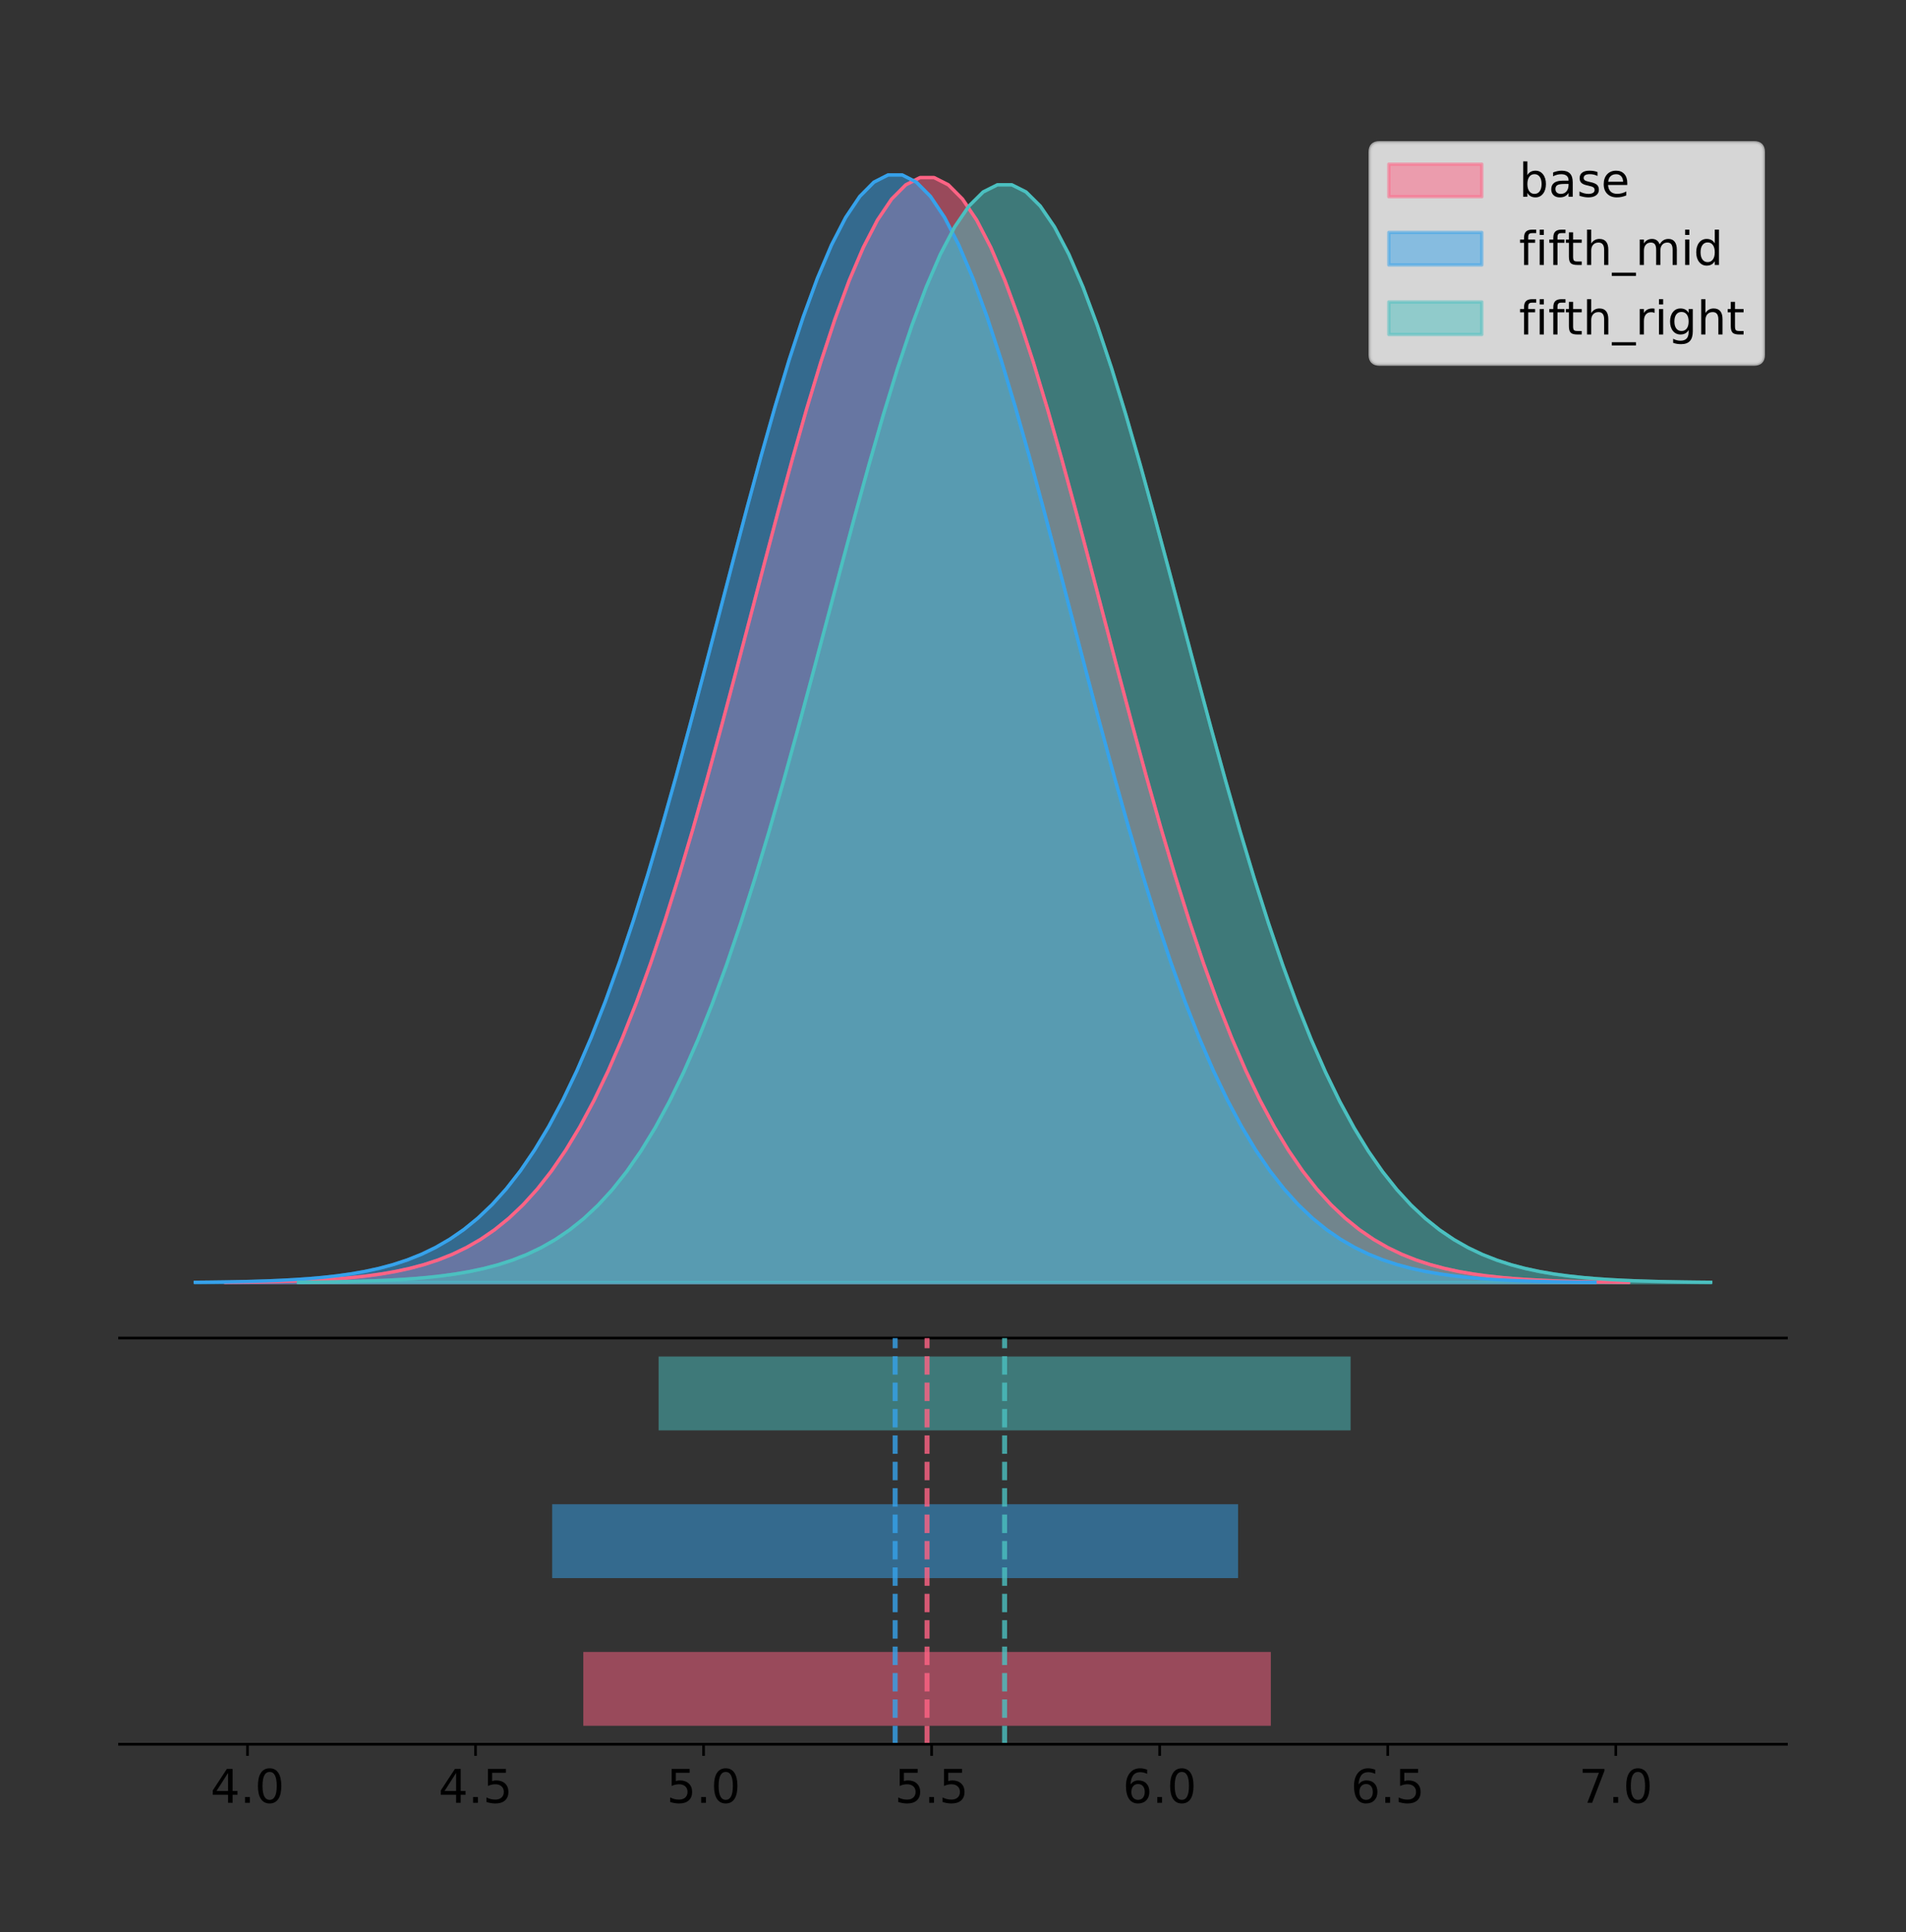 <?xml version="1.0" encoding="utf-8" standalone="no"?>
<!DOCTYPE svg PUBLIC "-//W3C//DTD SVG 1.1//EN"
  "http://www.w3.org/Graphics/SVG/1.1/DTD/svg11.dtd">
<!-- Created with matplotlib (https://matplotlib.org/) -->
<svg height="581.789pt" version="1.1" viewBox="0 0 574.2 581.789" width="574.2pt" xmlns="http://www.w3.org/2000/svg" xmlns:xlink="http://www.w3.org/1999/xlink">
 <rect x="0" y="0" width="574.2" height="581.789" fill="#333333" stroke="none"/>
 <defs>
  <style type="text/css">
*{stroke-linecap:butt;stroke-linejoin:round;}
  </style>
 </defs>
 <g id="figure_1">
  <g id="patch_1">
   <path d="M 0 581.789 
L 574.2 581.789 
L 574.2 0 
L 0 0 
z
" style="fill:none;"/>
  </g>
  <g id="axes_1">
   <g id="patch_2">
    <path d="M 36 402.93 
L 538.2 402.93 
L 538.2 36 
L 36 36 
z
" style="fill:none;"/>
   </g>
   <g id="PolyCollection_1">
    <defs>
     <path d="M 67.934 -195.538 
L 67.934 -195.65 
L 72.204 -195.692 
L 76.474 -195.748 
L 80.744 -195.824 
L 85.013 -195.924 
L 89.283 -196.056 
L 93.553 -196.229 
L 97.822 -196.453 
L 102.092 -196.741 
L 106.362 -197.111 
L 110.632 -197.58 
L 114.901 -198.173 
L 119.171 -198.915 
L 123.441 -199.837 
L 127.71 -200.977 
L 131.98 -202.373 
L 136.25 -204.073 
L 140.519 -206.125 
L 144.789 -208.585 
L 149.059 -211.513 
L 153.329 -214.97 
L 157.598 -219.021 
L 161.868 -223.732 
L 166.138 -229.168 
L 170.407 -235.391 
L 174.677 -242.459 
L 178.947 -250.419 
L 183.217 -259.313 
L 187.486 -269.166 
L 191.756 -279.987 
L 196.026 -291.769 
L 200.295 -304.48 
L 204.565 -318.068 
L 208.835 -332.454 
L 213.104 -347.533 
L 217.374 -363.174 
L 221.644 -379.221 
L 225.914 -395.495 
L 230.183 -411.794 
L 234.453 -427.899 
L 238.723 -443.578 
L 242.992 -458.592 
L 247.262 -472.7 
L 251.532 -485.663 
L 255.802 -497.255 
L 260.071 -507.269 
L 264.341 -515.518 
L 268.611 -521.848 
L 272.88 -526.138 
L 277.15 -528.304 
L 281.42 -528.304 
L 285.689 -526.138 
L 289.959 -521.848 
L 294.229 -515.518 
L 298.499 -507.269 
L 302.768 -497.255 
L 307.038 -485.663 
L 311.308 -472.7 
L 315.577 -458.592 
L 319.847 -443.578 
L 324.117 -427.899 
L 328.387 -411.794 
L 332.656 -395.495 
L 336.926 -379.221 
L 341.196 -363.174 
L 345.465 -347.533 
L 349.735 -332.454 
L 354.005 -318.068 
L 358.274 -304.48 
L 362.544 -291.769 
L 366.814 -279.987 
L 371.084 -269.166 
L 375.353 -259.313 
L 379.623 -250.419 
L 383.893 -242.459 
L 388.162 -235.391 
L 392.432 -229.168 
L 396.702 -223.732 
L 400.972 -219.021 
L 405.241 -214.97 
L 409.511 -211.513 
L 413.781 -208.585 
L 418.05 -206.125 
L 422.32 -204.073 
L 426.59 -202.373 
L 430.859 -200.977 
L 435.129 -199.837 
L 439.399 -198.915 
L 443.669 -198.173 
L 447.938 -197.58 
L 452.208 -197.111 
L 456.478 -196.741 
L 460.747 -196.453 
L 465.017 -196.229 
L 469.287 -196.056 
L 473.557 -195.924 
L 477.826 -195.824 
L 482.096 -195.748 
L 486.366 -195.692 
L 490.635 -195.65 
L 490.635 -195.538 
L 490.635 -195.538 
L 486.366 -195.538 
L 482.096 -195.538 
L 477.826 -195.538 
L 473.557 -195.538 
L 469.287 -195.538 
L 465.017 -195.538 
L 460.747 -195.538 
L 456.478 -195.538 
L 452.208 -195.538 
L 447.938 -195.538 
L 443.669 -195.538 
L 439.399 -195.538 
L 435.129 -195.538 
L 430.859 -195.538 
L 426.59 -195.538 
L 422.32 -195.538 
L 418.05 -195.538 
L 413.781 -195.538 
L 409.511 -195.538 
L 405.241 -195.538 
L 400.972 -195.538 
L 396.702 -195.538 
L 392.432 -195.538 
L 388.162 -195.538 
L 383.893 -195.538 
L 379.623 -195.538 
L 375.353 -195.538 
L 371.084 -195.538 
L 366.814 -195.538 
L 362.544 -195.538 
L 358.274 -195.538 
L 354.005 -195.538 
L 349.735 -195.538 
L 345.465 -195.538 
L 341.196 -195.538 
L 336.926 -195.538 
L 332.656 -195.538 
L 328.387 -195.538 
L 324.117 -195.538 
L 319.847 -195.538 
L 315.577 -195.538 
L 311.308 -195.538 
L 307.038 -195.538 
L 302.768 -195.538 
L 298.499 -195.538 
L 294.229 -195.538 
L 289.959 -195.538 
L 285.689 -195.538 
L 281.42 -195.538 
L 277.15 -195.538 
L 272.88 -195.538 
L 268.611 -195.538 
L 264.341 -195.538 
L 260.071 -195.538 
L 255.802 -195.538 
L 251.532 -195.538 
L 247.262 -195.538 
L 242.992 -195.538 
L 238.723 -195.538 
L 234.453 -195.538 
L 230.183 -195.538 
L 225.914 -195.538 
L 221.644 -195.538 
L 217.374 -195.538 
L 213.104 -195.538 
L 208.835 -195.538 
L 204.565 -195.538 
L 200.295 -195.538 
L 196.026 -195.538 
L 191.756 -195.538 
L 187.486 -195.538 
L 183.217 -195.538 
L 178.947 -195.538 
L 174.677 -195.538 
L 170.407 -195.538 
L 166.138 -195.538 
L 161.868 -195.538 
L 157.598 -195.538 
L 153.329 -195.538 
L 149.059 -195.538 
L 144.789 -195.538 
L 140.519 -195.538 
L 136.25 -195.538 
L 131.98 -195.538 
L 127.71 -195.538 
L 123.441 -195.538 
L 119.171 -195.538 
L 114.901 -195.538 
L 110.632 -195.538 
L 106.362 -195.538 
L 102.092 -195.538 
L 97.822 -195.538 
L 93.553 -195.538 
L 89.283 -195.538 
L 85.013 -195.538 
L 80.744 -195.538 
L 76.474 -195.538 
L 72.204 -195.538 
L 67.934 -195.538 
z
" id="mad50a3780e" style="stroke:#ff6384;stroke-opacity:0.5;"/>
    </defs>
    <g clip-path="url(#p929aef9319)">
     <use style="fill:#ff6384;fill-opacity:0.5;stroke:#ff6384;stroke-opacity:0.5;" x="0" xlink:href="#mad50a3780e" y="581.789"/>
    </g>
   </g>
   <g id="PolyCollection_2">
    <defs>
     <path d="M 58.827 -195.538 
L 58.827 -195.65 
L 63.087 -195.692 
L 67.346 -195.749 
L 71.605 -195.825 
L 75.865 -195.925 
L 80.124 -196.058 
L 84.384 -196.23 
L 88.643 -196.455 
L 92.902 -196.744 
L 97.162 -197.115 
L 101.421 -197.585 
L 105.68 -198.179 
L 109.94 -198.923 
L 114.199 -199.848 
L 118.459 -200.99 
L 122.718 -202.39 
L 126.977 -204.093 
L 131.237 -206.151 
L 135.496 -208.617 
L 139.755 -211.552 
L 144.015 -215.017 
L 148.274 -219.078 
L 152.534 -223.801 
L 156.793 -229.25 
L 161.052 -235.488 
L 165.312 -242.572 
L 169.571 -250.552 
L 173.83 -259.468 
L 178.09 -269.344 
L 182.349 -280.192 
L 186.609 -292.002 
L 190.868 -304.744 
L 195.127 -318.365 
L 199.387 -332.786 
L 203.646 -347.901 
L 207.906 -363.58 
L 212.165 -379.667 
L 216.424 -395.98 
L 220.684 -412.318 
L 224.943 -428.462 
L 229.202 -444.18 
L 233.462 -459.23 
L 237.721 -473.372 
L 241.981 -486.366 
L 246.24 -497.987 
L 250.499 -508.025 
L 254.759 -516.294 
L 259.018 -522.64 
L 263.277 -526.94 
L 267.537 -529.111 
L 271.796 -529.111 
L 276.056 -526.94 
L 280.315 -522.64 
L 284.574 -516.294 
L 288.834 -508.025 
L 293.093 -497.987 
L 297.352 -486.366 
L 301.612 -473.372 
L 305.871 -459.23 
L 310.131 -444.18 
L 314.39 -428.462 
L 318.649 -412.318 
L 322.909 -395.98 
L 327.168 -379.667 
L 331.428 -363.58 
L 335.687 -347.901 
L 339.946 -332.786 
L 344.206 -318.365 
L 348.465 -304.744 
L 352.724 -292.002 
L 356.984 -280.192 
L 361.243 -269.344 
L 365.503 -259.468 
L 369.762 -250.552 
L 374.021 -242.572 
L 378.281 -235.488 
L 382.54 -229.25 
L 386.799 -223.801 
L 391.059 -219.078 
L 395.318 -215.017 
L 399.578 -211.552 
L 403.837 -208.617 
L 408.096 -206.151 
L 412.356 -204.093 
L 416.615 -202.39 
L 420.874 -200.99 
L 425.134 -199.848 
L 429.393 -198.923 
L 433.653 -198.179 
L 437.912 -197.585 
L 442.171 -197.115 
L 446.431 -196.744 
L 450.69 -196.455 
L 454.949 -196.23 
L 459.209 -196.058 
L 463.468 -195.925 
L 467.728 -195.825 
L 471.987 -195.749 
L 476.246 -195.692 
L 480.506 -195.65 
L 480.506 -195.538 
L 480.506 -195.538 
L 476.246 -195.538 
L 471.987 -195.538 
L 467.728 -195.538 
L 463.468 -195.538 
L 459.209 -195.538 
L 454.949 -195.538 
L 450.69 -195.538 
L 446.431 -195.538 
L 442.171 -195.538 
L 437.912 -195.538 
L 433.653 -195.538 
L 429.393 -195.538 
L 425.134 -195.538 
L 420.874 -195.538 
L 416.615 -195.538 
L 412.356 -195.538 
L 408.096 -195.538 
L 403.837 -195.538 
L 399.578 -195.538 
L 395.318 -195.538 
L 391.059 -195.538 
L 386.799 -195.538 
L 382.54 -195.538 
L 378.281 -195.538 
L 374.021 -195.538 
L 369.762 -195.538 
L 365.503 -195.538 
L 361.243 -195.538 
L 356.984 -195.538 
L 352.724 -195.538 
L 348.465 -195.538 
L 344.206 -195.538 
L 339.946 -195.538 
L 335.687 -195.538 
L 331.428 -195.538 
L 327.168 -195.538 
L 322.909 -195.538 
L 318.649 -195.538 
L 314.39 -195.538 
L 310.131 -195.538 
L 305.871 -195.538 
L 301.612 -195.538 
L 297.352 -195.538 
L 293.093 -195.538 
L 288.834 -195.538 
L 284.574 -195.538 
L 280.315 -195.538 
L 276.056 -195.538 
L 271.796 -195.538 
L 267.537 -195.538 
L 263.277 -195.538 
L 259.018 -195.538 
L 254.759 -195.538 
L 250.499 -195.538 
L 246.24 -195.538 
L 241.981 -195.538 
L 237.721 -195.538 
L 233.462 -195.538 
L 229.202 -195.538 
L 224.943 -195.538 
L 220.684 -195.538 
L 216.424 -195.538 
L 212.165 -195.538 
L 207.906 -195.538 
L 203.646 -195.538 
L 199.387 -195.538 
L 195.127 -195.538 
L 190.868 -195.538 
L 186.609 -195.538 
L 182.349 -195.538 
L 178.09 -195.538 
L 173.83 -195.538 
L 169.571 -195.538 
L 165.312 -195.538 
L 161.052 -195.538 
L 156.793 -195.538 
L 152.534 -195.538 
L 148.274 -195.538 
L 144.015 -195.538 
L 139.755 -195.538 
L 135.496 -195.538 
L 131.237 -195.538 
L 126.977 -195.538 
L 122.718 -195.538 
L 118.459 -195.538 
L 114.199 -195.538 
L 109.94 -195.538 
L 105.68 -195.538 
L 101.421 -195.538 
L 97.162 -195.538 
L 92.902 -195.538 
L 88.643 -195.538 
L 84.384 -195.538 
L 80.124 -195.538 
L 75.865 -195.538 
L 71.605 -195.538 
L 67.346 -195.538 
L 63.087 -195.538 
L 58.827 -195.538 
z
" id="m6aca5272de" style="stroke:#36a2eb;stroke-opacity:0.5;"/>
    </defs>
    <g clip-path="url(#p929aef9319)">
     <use style="fill:#36a2eb;fill-opacity:0.5;stroke:#36a2eb;stroke-opacity:0.5;" x="0" xlink:href="#m6aca5272de" y="581.789"/>
    </g>
   </g>
   <g id="PolyCollection_3">
    <defs>
     <path d="M 89.915 -195.538 
L 89.915 -195.649 
L 94.213 -195.691 
L 98.51 -195.747 
L 102.808 -195.822 
L 107.105 -195.922 
L 111.403 -196.053 
L 115.7 -196.224 
L 119.998 -196.447 
L 124.296 -196.734 
L 128.593 -197.101 
L 132.891 -197.567 
L 137.188 -198.156 
L 141.486 -198.893 
L 145.783 -199.81 
L 150.081 -200.942 
L 154.378 -202.329 
L 158.676 -204.017 
L 162.973 -206.056 
L 167.271 -208.501 
L 171.569 -211.409 
L 175.866 -214.844 
L 180.164 -218.869 
L 184.461 -223.55 
L 188.759 -228.95 
L 193.056 -235.133 
L 197.354 -242.155 
L 201.651 -250.064 
L 205.949 -258.9 
L 210.247 -268.689 
L 214.544 -279.44 
L 218.842 -291.145 
L 223.139 -303.774 
L 227.437 -317.274 
L 231.734 -331.567 
L 236.032 -346.548 
L 240.329 -362.088 
L 244.627 -378.031 
L 248.925 -394.2 
L 253.222 -410.393 
L 257.52 -426.393 
L 261.817 -441.971 
L 266.115 -456.888 
L 270.412 -470.904 
L 274.71 -483.783 
L 279.007 -495.3 
L 283.305 -505.249 
L 287.602 -513.445 
L 291.9 -519.734 
L 296.198 -523.996 
L 300.495 -526.148 
L 304.793 -526.148 
L 309.09 -523.996 
L 313.388 -519.734 
L 317.685 -513.445 
L 321.983 -505.249 
L 326.28 -495.3 
L 330.578 -483.783 
L 334.876 -470.904 
L 339.173 -456.888 
L 343.471 -441.971 
L 347.768 -426.393 
L 352.066 -410.393 
L 356.363 -394.2 
L 360.661 -378.031 
L 364.958 -362.088 
L 369.256 -346.548 
L 373.554 -331.567 
L 377.851 -317.274 
L 382.149 -303.774 
L 386.446 -291.145 
L 390.744 -279.44 
L 395.041 -268.689 
L 399.339 -258.9 
L 403.636 -250.064 
L 407.934 -242.155 
L 412.231 -235.133 
L 416.529 -228.95 
L 420.827 -223.55 
L 425.124 -218.869 
L 429.422 -214.844 
L 433.719 -211.409 
L 438.017 -208.501 
L 442.314 -206.056 
L 446.612 -204.017 
L 450.909 -202.329 
L 455.207 -200.942 
L 459.505 -199.81 
L 463.802 -198.893 
L 468.1 -198.156 
L 472.397 -197.567 
L 476.695 -197.101 
L 480.992 -196.734 
L 485.29 -196.447 
L 489.587 -196.224 
L 493.885 -196.053 
L 498.183 -195.922 
L 502.48 -195.822 
L 506.778 -195.747 
L 511.075 -195.691 
L 515.373 -195.649 
L 515.373 -195.538 
L 515.373 -195.538 
L 511.075 -195.538 
L 506.778 -195.538 
L 502.48 -195.538 
L 498.183 -195.538 
L 493.885 -195.538 
L 489.587 -195.538 
L 485.29 -195.538 
L 480.992 -195.538 
L 476.695 -195.538 
L 472.397 -195.538 
L 468.1 -195.538 
L 463.802 -195.538 
L 459.505 -195.538 
L 455.207 -195.538 
L 450.909 -195.538 
L 446.612 -195.538 
L 442.314 -195.538 
L 438.017 -195.538 
L 433.719 -195.538 
L 429.422 -195.538 
L 425.124 -195.538 
L 420.827 -195.538 
L 416.529 -195.538 
L 412.231 -195.538 
L 407.934 -195.538 
L 403.636 -195.538 
L 399.339 -195.538 
L 395.041 -195.538 
L 390.744 -195.538 
L 386.446 -195.538 
L 382.149 -195.538 
L 377.851 -195.538 
L 373.554 -195.538 
L 369.256 -195.538 
L 364.958 -195.538 
L 360.661 -195.538 
L 356.363 -195.538 
L 352.066 -195.538 
L 347.768 -195.538 
L 343.471 -195.538 
L 339.173 -195.538 
L 334.876 -195.538 
L 330.578 -195.538 
L 326.28 -195.538 
L 321.983 -195.538 
L 317.685 -195.538 
L 313.388 -195.538 
L 309.09 -195.538 
L 304.793 -195.538 
L 300.495 -195.538 
L 296.198 -195.538 
L 291.9 -195.538 
L 287.602 -195.538 
L 283.305 -195.538 
L 279.007 -195.538 
L 274.71 -195.538 
L 270.412 -195.538 
L 266.115 -195.538 
L 261.817 -195.538 
L 257.52 -195.538 
L 253.222 -195.538 
L 248.925 -195.538 
L 244.627 -195.538 
L 240.329 -195.538 
L 236.032 -195.538 
L 231.734 -195.538 
L 227.437 -195.538 
L 223.139 -195.538 
L 218.842 -195.538 
L 214.544 -195.538 
L 210.247 -195.538 
L 205.949 -195.538 
L 201.651 -195.538 
L 197.354 -195.538 
L 193.056 -195.538 
L 188.759 -195.538 
L 184.461 -195.538 
L 180.164 -195.538 
L 175.866 -195.538 
L 171.569 -195.538 
L 167.271 -195.538 
L 162.973 -195.538 
L 158.676 -195.538 
L 154.378 -195.538 
L 150.081 -195.538 
L 145.783 -195.538 
L 141.486 -195.538 
L 137.188 -195.538 
L 132.891 -195.538 
L 128.593 -195.538 
L 124.296 -195.538 
L 119.998 -195.538 
L 115.7 -195.538 
L 111.403 -195.538 
L 107.105 -195.538 
L 102.808 -195.538 
L 98.51 -195.538 
L 94.213 -195.538 
L 89.915 -195.538 
z
" id="me66d5248cc" style="stroke:#4bc0c0;stroke-opacity:0.5;"/>
    </defs>
    <g clip-path="url(#p929aef9319)">
     <use style="fill:#4bc0c0;fill-opacity:0.5;stroke:#4bc0c0;stroke-opacity:0.5;" x="0" xlink:href="#me66d5248cc" y="581.789"/>
    </g>
   </g>
   <g id="line2d_1">
    <path clip-path="url(#p929aef9319)" d="M 67.934 386.14 
L 72.204 386.098 
L 76.474 386.041 
L 80.744 385.965 
L 85.013 385.865 
L 89.283 385.733 
L 93.553 385.561 
L 97.822 385.337 
L 102.092 385.048 
L 106.362 384.679 
L 110.632 384.209 
L 114.901 383.617 
L 119.171 382.875 
L 123.441 381.952 
L 127.71 380.812 
L 131.98 379.416 
L 136.25 377.717 
L 140.519 375.664 
L 144.789 373.204 
L 149.059 370.277 
L 153.329 366.82 
L 157.598 362.768 
L 161.868 358.057 
L 166.138 352.621 
L 170.407 346.398 
L 174.677 339.331 
L 178.947 331.37 
L 183.217 322.476 
L 187.486 312.624 
L 191.756 301.802 
L 196.026 290.021 
L 200.295 277.309 
L 204.565 263.721 
L 208.835 249.336 
L 213.104 234.257 
L 217.374 218.615 
L 221.644 202.568 
L 225.914 186.294 
L 230.183 169.995 
L 234.453 153.89 
L 238.723 138.211 
L 242.992 123.197 
L 247.262 109.09 
L 251.532 96.127 
L 255.802 84.534 
L 260.071 74.521 
L 264.341 66.271 
L 268.611 59.941 
L 272.88 55.651 
L 277.15 53.486 
L 281.42 53.486 
L 285.689 55.651 
L 289.959 59.941 
L 294.229 66.271 
L 298.499 74.521 
L 302.768 84.534 
L 307.038 96.127 
L 311.308 109.09 
L 315.577 123.197 
L 319.847 138.211 
L 324.117 153.89 
L 328.387 169.995 
L 332.656 186.294 
L 336.926 202.568 
L 341.196 218.615 
L 345.465 234.257 
L 349.735 249.336 
L 354.005 263.721 
L 358.274 277.309 
L 362.544 290.021 
L 366.814 301.802 
L 371.084 312.624 
L 375.353 322.476 
L 379.623 331.37 
L 383.893 339.331 
L 388.162 346.398 
L 392.432 352.621 
L 396.702 358.057 
L 400.972 362.768 
L 405.241 366.82 
L 409.511 370.277 
L 413.781 373.204 
L 418.05 375.664 
L 422.32 377.717 
L 426.59 379.416 
L 430.859 380.812 
L 435.129 381.952 
L 439.399 382.875 
L 443.669 383.617 
L 447.938 384.209 
L 452.208 384.679 
L 456.478 385.048 
L 460.747 385.337 
L 465.017 385.561 
L 469.287 385.733 
L 473.557 385.865 
L 477.826 385.965 
L 482.096 386.041 
L 486.366 386.098 
L 490.635 386.14 
" style="fill:none;stroke:#ff6384;stroke-linecap:square;"/>
   </g>
   <g id="line2d_2">
    <path clip-path="url(#p929aef9319)" d="M 58.827 386.139 
L 63.087 386.097 
L 67.346 386.04 
L 71.605 385.965 
L 75.865 385.864 
L 80.124 385.732 
L 84.384 385.559 
L 88.643 385.334 
L 92.902 385.045 
L 97.162 384.675 
L 101.421 384.204 
L 105.68 383.61 
L 109.94 382.867 
L 114.199 381.941 
L 118.459 380.799 
L 122.718 379.399 
L 126.977 377.696 
L 131.237 375.639 
L 135.496 373.172 
L 139.755 370.238 
L 144.015 366.772 
L 148.274 362.711 
L 152.534 357.989 
L 156.793 352.539 
L 161.052 346.301 
L 165.312 339.217 
L 169.571 331.237 
L 173.83 322.322 
L 178.09 312.445 
L 182.349 301.597 
L 186.609 289.787 
L 190.868 277.045 
L 195.127 263.424 
L 199.387 249.004 
L 203.646 233.888 
L 207.906 218.209 
L 212.165 202.123 
L 216.424 185.809 
L 220.684 169.471 
L 224.943 153.327 
L 229.202 137.61 
L 233.462 122.559 
L 237.721 108.418 
L 241.981 95.423 
L 246.24 83.803 
L 250.499 73.765 
L 254.759 65.495 
L 259.018 59.15 
L 263.277 54.85 
L 267.537 52.679 
L 271.796 52.679 
L 276.056 54.85 
L 280.315 59.15 
L 284.574 65.495 
L 288.834 73.765 
L 293.093 83.803 
L 297.352 95.423 
L 301.612 108.418 
L 305.871 122.559 
L 310.131 137.61 
L 314.39 153.327 
L 318.649 169.471 
L 322.909 185.809 
L 327.168 202.123 
L 331.428 218.209 
L 335.687 233.888 
L 339.946 249.004 
L 344.206 263.424 
L 348.465 277.045 
L 352.724 289.787 
L 356.984 301.597 
L 361.243 312.445 
L 365.503 322.322 
L 369.762 331.237 
L 374.021 339.217 
L 378.281 346.301 
L 382.54 352.539 
L 386.799 357.989 
L 391.059 362.711 
L 395.318 366.772 
L 399.578 370.238 
L 403.837 373.172 
L 408.096 375.639 
L 412.356 377.696 
L 416.615 379.399 
L 420.874 380.799 
L 425.134 381.941 
L 429.393 382.867 
L 433.653 383.61 
L 437.912 384.204 
L 442.171 384.675 
L 446.431 385.045 
L 450.69 385.334 
L 454.949 385.559 
L 459.209 385.732 
L 463.468 385.864 
L 467.728 385.965 
L 471.987 386.04 
L 476.246 386.097 
L 480.506 386.139 
" style="fill:none;stroke:#36a2eb;stroke-linecap:square;"/>
   </g>
   <g id="line2d_3">
    <path clip-path="url(#p929aef9319)" d="M 89.915 386.14 
L 94.213 386.099 
L 98.51 386.042 
L 102.808 385.967 
L 107.105 385.868 
L 111.403 385.736 
L 115.7 385.565 
L 119.998 385.343 
L 124.296 385.056 
L 128.593 384.689 
L 132.891 384.222 
L 137.188 383.634 
L 141.486 382.897 
L 145.783 381.98 
L 150.081 380.848 
L 154.378 379.46 
L 158.676 377.772 
L 162.973 375.733 
L 167.271 373.289 
L 171.569 370.38 
L 175.866 366.945 
L 180.164 362.92 
L 184.461 358.24 
L 188.759 352.839 
L 193.056 346.656 
L 197.354 339.635 
L 201.651 331.726 
L 205.949 322.889 
L 210.247 313.101 
L 214.544 302.349 
L 218.842 290.644 
L 223.139 278.015 
L 227.437 264.515 
L 231.734 250.223 
L 236.032 235.242 
L 240.329 219.702 
L 244.627 203.758 
L 248.925 187.59 
L 253.222 171.397 
L 257.52 155.396 
L 261.817 139.818 
L 266.115 124.901 
L 270.412 110.886 
L 274.71 98.007 
L 279.007 86.489 
L 283.305 76.54 
L 287.602 68.344 
L 291.9 62.055 
L 296.198 57.793 
L 300.495 55.642 
L 304.793 55.642 
L 309.09 57.793 
L 313.388 62.055 
L 317.685 68.344 
L 321.983 76.54 
L 326.28 86.489 
L 330.578 98.007 
L 334.876 110.886 
L 339.173 124.901 
L 343.471 139.818 
L 347.768 155.396 
L 352.066 171.397 
L 356.363 187.59 
L 360.661 203.758 
L 364.958 219.702 
L 369.256 235.242 
L 373.554 250.223 
L 377.851 264.515 
L 382.149 278.015 
L 386.446 290.644 
L 390.744 302.349 
L 395.041 313.101 
L 399.339 322.889 
L 403.636 331.726 
L 407.934 339.635 
L 412.231 346.656 
L 416.529 352.839 
L 420.827 358.24 
L 425.124 362.92 
L 429.422 366.945 
L 433.719 370.38 
L 438.017 373.289 
L 442.314 375.733 
L 446.612 377.772 
L 450.909 379.46 
L 455.207 380.848 
L 459.505 381.98 
L 463.802 382.897 
L 468.1 383.634 
L 472.397 384.222 
L 476.695 384.689 
L 480.992 385.056 
L 485.29 385.343 
L 489.587 385.565 
L 493.885 385.736 
L 498.183 385.868 
L 502.48 385.967 
L 506.778 386.042 
L 511.075 386.099 
L 515.373 386.14 
" style="fill:none;stroke:#4bc0c0;stroke-linecap:square;"/>
   </g>
   <g id="patch_3">
    <path d="M 36 402.93 
L 538.2 402.93 
" style="fill:none;stroke:#000000;stroke-linecap:square;stroke-linejoin:miter;stroke-width:0.8;"/>
   </g>
   <g id="legend_1">
    <g id="patch_4">
     <path d="M 415.602 109.627 
L 528.4 109.627 
Q 531.2 109.627 531.2 106.827 
L 531.2 45.8 
Q 531.2 43 528.4 43 
L 415.602 43 
Q 412.802 43 412.802 45.8 
L 412.802 106.827 
Q 412.802 109.627 415.602 109.627 
z
" style="fill:#ffffff;opacity:0.8;stroke:#cccccc;stroke-linejoin:miter;"/>
    </g>
    <g id="patch_5">
     <path d="M 418.402 59.238 
L 446.402 59.238 
L 446.402 49.438 
L 418.402 49.438 
z
" style="fill:#ff6384;opacity:0.5;stroke:#ff6384;stroke-linejoin:miter;"/>
    </g>
    <g id="text_1">
     <!-- base -->
     <defs>
      <path d="M 48.688 27.297 
Q 48.688 37.203 44.609 42.844 
Q 40.531 48.484 33.406 48.484 
Q 26.266 48.484 22.188 42.844 
Q 18.109 37.203 18.109 27.297 
Q 18.109 17.391 22.188 11.75 
Q 26.266 6.109 33.406 6.109 
Q 40.531 6.109 44.609 11.75 
Q 48.688 17.391 48.688 27.297 
z
M 18.109 46.391 
Q 20.953 51.266 25.266 53.625 
Q 29.594 56 35.594 56 
Q 45.562 56 51.781 48.094 
Q 58.016 40.188 58.016 27.297 
Q 58.016 14.406 51.781 6.484 
Q 45.562 -1.422 35.594 -1.422 
Q 29.594 -1.422 25.266 0.953 
Q 20.953 3.328 18.109 8.203 
L 18.109 0 
L 9.078 0 
L 9.078 75.984 
L 18.109 75.984 
z
" id="DejaVuSans-98"/>
      <path d="M 34.281 27.484 
Q 23.391 27.484 19.188 25 
Q 14.984 22.516 14.984 16.5 
Q 14.984 11.719 18.141 8.906 
Q 21.297 6.109 26.703 6.109 
Q 34.188 6.109 38.703 11.406 
Q 43.219 16.703 43.219 25.484 
L 43.219 27.484 
z
M 52.203 31.203 
L 52.203 0 
L 43.219 0 
L 43.219 8.297 
Q 40.141 3.328 35.547 0.953 
Q 30.953 -1.422 24.312 -1.422 
Q 15.922 -1.422 10.953 3.297 
Q 6 8.016 6 15.922 
Q 6 25.141 12.172 29.828 
Q 18.359 34.516 30.609 34.516 
L 43.219 34.516 
L 43.219 35.406 
Q 43.219 41.609 39.141 45 
Q 35.062 48.391 27.688 48.391 
Q 23 48.391 18.547 47.266 
Q 14.109 46.141 10.016 43.891 
L 10.016 52.203 
Q 14.938 54.109 19.578 55.047 
Q 24.219 56 28.609 56 
Q 40.484 56 46.344 49.844 
Q 52.203 43.703 52.203 31.203 
z
" id="DejaVuSans-97"/>
      <path d="M 44.281 53.078 
L 44.281 44.578 
Q 40.484 46.531 36.375 47.5 
Q 32.281 48.484 27.875 48.484 
Q 21.188 48.484 17.844 46.438 
Q 14.5 44.391 14.5 40.281 
Q 14.5 37.156 16.891 35.375 
Q 19.281 33.594 26.516 31.984 
L 29.594 31.297 
Q 39.156 29.25 43.188 25.516 
Q 47.219 21.781 47.219 15.094 
Q 47.219 7.469 41.188 3.016 
Q 35.156 -1.422 24.609 -1.422 
Q 20.219 -1.422 15.453 -0.562 
Q 10.688 0.297 5.422 2 
L 5.422 11.281 
Q 10.406 8.688 15.234 7.391 
Q 20.062 6.109 24.812 6.109 
Q 31.156 6.109 34.562 8.281 
Q 37.984 10.453 37.984 14.406 
Q 37.984 18.062 35.516 20.016 
Q 33.062 21.969 24.703 23.781 
L 21.578 24.516 
Q 13.234 26.266 9.516 29.906 
Q 5.812 33.547 5.812 39.891 
Q 5.812 47.609 11.281 51.797 
Q 16.75 56 26.812 56 
Q 31.781 56 36.172 55.266 
Q 40.578 54.547 44.281 53.078 
z
" id="DejaVuSans-115"/>
      <path d="M 56.203 29.594 
L 56.203 25.203 
L 14.891 25.203 
Q 15.484 15.922 20.484 11.062 
Q 25.484 6.203 34.422 6.203 
Q 39.594 6.203 44.453 7.469 
Q 49.312 8.734 54.109 11.281 
L 54.109 2.781 
Q 49.266 0.734 44.188 -0.344 
Q 39.109 -1.422 33.891 -1.422 
Q 20.797 -1.422 13.156 6.188 
Q 5.516 13.812 5.516 26.812 
Q 5.516 40.234 12.766 48.109 
Q 20.016 56 32.328 56 
Q 43.359 56 49.781 48.891 
Q 56.203 41.797 56.203 29.594 
z
M 47.219 32.234 
Q 47.125 39.594 43.094 43.984 
Q 39.062 48.391 32.422 48.391 
Q 24.906 48.391 20.391 44.141 
Q 15.875 39.891 15.188 32.172 
z
" id="DejaVuSans-101"/>
     </defs>
     <g transform="translate(457.602 59.238)scale(0.14 -0.14)">
      <use xlink:href="#DejaVuSans-98"/>
      <use x="63.477" xlink:href="#DejaVuSans-97"/>
      <use x="124.756" xlink:href="#DejaVuSans-115"/>
      <use x="176.855" xlink:href="#DejaVuSans-101"/>
     </g>
    </g>
    <g id="patch_6">
     <path d="M 418.402 79.787 
L 446.402 79.787 
L 446.402 69.987 
L 418.402 69.987 
z
" style="fill:#36a2eb;opacity:0.5;stroke:#36a2eb;stroke-linejoin:miter;"/>
    </g>
    <g id="text_2">
     <!-- fifth_mid -->
     <defs>
      <path d="M 37.109 75.984 
L 37.109 68.5 
L 28.516 68.5 
Q 23.688 68.5 21.797 66.547 
Q 19.922 64.594 19.922 59.516 
L 19.922 54.688 
L 34.719 54.688 
L 34.719 47.703 
L 19.922 47.703 
L 19.922 0 
L 10.891 0 
L 10.891 47.703 
L 2.297 47.703 
L 2.297 54.688 
L 10.891 54.688 
L 10.891 58.5 
Q 10.891 67.625 15.141 71.797 
Q 19.391 75.984 28.609 75.984 
z
" id="DejaVuSans-102"/>
      <path d="M 9.422 54.688 
L 18.406 54.688 
L 18.406 0 
L 9.422 0 
z
M 9.422 75.984 
L 18.406 75.984 
L 18.406 64.594 
L 9.422 64.594 
z
" id="DejaVuSans-105"/>
      <path d="M 18.312 70.219 
L 18.312 54.688 
L 36.812 54.688 
L 36.812 47.703 
L 18.312 47.703 
L 18.312 18.016 
Q 18.312 11.328 20.141 9.422 
Q 21.969 7.516 27.594 7.516 
L 36.812 7.516 
L 36.812 0 
L 27.594 0 
Q 17.188 0 13.234 3.875 
Q 9.281 7.766 9.281 18.016 
L 9.281 47.703 
L 2.688 47.703 
L 2.688 54.688 
L 9.281 54.688 
L 9.281 70.219 
z
" id="DejaVuSans-116"/>
      <path d="M 54.891 33.016 
L 54.891 0 
L 45.906 0 
L 45.906 32.719 
Q 45.906 40.484 42.875 44.328 
Q 39.844 48.188 33.797 48.188 
Q 26.516 48.188 22.312 43.547 
Q 18.109 38.922 18.109 30.906 
L 18.109 0 
L 9.078 0 
L 9.078 75.984 
L 18.109 75.984 
L 18.109 46.188 
Q 21.344 51.125 25.703 53.562 
Q 30.078 56 35.797 56 
Q 45.219 56 50.047 50.172 
Q 54.891 44.344 54.891 33.016 
z
" id="DejaVuSans-104"/>
      <path d="M 50.984 -16.609 
L 50.984 -23.578 
L -0.984 -23.578 
L -0.984 -16.609 
z
" id="DejaVuSans-95"/>
      <path d="M 52 44.188 
Q 55.375 50.25 60.062 53.125 
Q 64.75 56 71.094 56 
Q 79.641 56 84.281 50.016 
Q 88.922 44.047 88.922 33.016 
L 88.922 0 
L 79.891 0 
L 79.891 32.719 
Q 79.891 40.578 77.094 44.375 
Q 74.312 48.188 68.609 48.188 
Q 61.625 48.188 57.562 43.547 
Q 53.516 38.922 53.516 30.906 
L 53.516 0 
L 44.484 0 
L 44.484 32.719 
Q 44.484 40.625 41.703 44.406 
Q 38.922 48.188 33.109 48.188 
Q 26.219 48.188 22.156 43.531 
Q 18.109 38.875 18.109 30.906 
L 18.109 0 
L 9.078 0 
L 9.078 54.688 
L 18.109 54.688 
L 18.109 46.188 
Q 21.188 51.219 25.484 53.609 
Q 29.781 56 35.688 56 
Q 41.656 56 45.828 52.969 
Q 50 49.953 52 44.188 
z
" id="DejaVuSans-109"/>
      <path d="M 45.406 46.391 
L 45.406 75.984 
L 54.391 75.984 
L 54.391 0 
L 45.406 0 
L 45.406 8.203 
Q 42.578 3.328 38.25 0.953 
Q 33.938 -1.422 27.875 -1.422 
Q 17.969 -1.422 11.734 6.484 
Q 5.516 14.406 5.516 27.297 
Q 5.516 40.188 11.734 48.094 
Q 17.969 56 27.875 56 
Q 33.938 56 38.25 53.625 
Q 42.578 51.266 45.406 46.391 
z
M 14.797 27.297 
Q 14.797 17.391 18.875 11.75 
Q 22.953 6.109 30.078 6.109 
Q 37.203 6.109 41.297 11.75 
Q 45.406 17.391 45.406 27.297 
Q 45.406 37.203 41.297 42.844 
Q 37.203 48.484 30.078 48.484 
Q 22.953 48.484 18.875 42.844 
Q 14.797 37.203 14.797 27.297 
z
" id="DejaVuSans-100"/>
     </defs>
     <g transform="translate(457.602 79.787)scale(0.14 -0.14)">
      <use xlink:href="#DejaVuSans-102"/>
      <use x="35.205" xlink:href="#DejaVuSans-105"/>
      <use x="62.988" xlink:href="#DejaVuSans-102"/>
      <use x="98.178" xlink:href="#DejaVuSans-116"/>
      <use x="137.387" xlink:href="#DejaVuSans-104"/>
      <use x="200.766" xlink:href="#DejaVuSans-95"/>
      <use x="250.766" xlink:href="#DejaVuSans-109"/>
      <use x="348.178" xlink:href="#DejaVuSans-105"/>
      <use x="375.961" xlink:href="#DejaVuSans-100"/>
     </g>
    </g>
    <g id="patch_7">
     <path d="M 418.402 100.726 
L 446.402 100.726 
L 446.402 90.926 
L 418.402 90.926 
z
" style="fill:#4bc0c0;opacity:0.5;stroke:#4bc0c0;stroke-linejoin:miter;"/>
    </g>
    <g id="text_3">
     <!-- fifth_right -->
     <defs>
      <path d="M 41.109 46.297 
Q 39.594 47.172 37.812 47.578 
Q 36.031 48 33.891 48 
Q 26.266 48 22.188 43.047 
Q 18.109 38.094 18.109 28.812 
L 18.109 0 
L 9.078 0 
L 9.078 54.688 
L 18.109 54.688 
L 18.109 46.188 
Q 20.953 51.172 25.484 53.578 
Q 30.031 56 36.531 56 
Q 37.453 56 38.578 55.875 
Q 39.703 55.766 41.062 55.516 
z
" id="DejaVuSans-114"/>
      <path d="M 45.406 27.984 
Q 45.406 37.75 41.375 43.109 
Q 37.359 48.484 30.078 48.484 
Q 22.859 48.484 18.828 43.109 
Q 14.797 37.75 14.797 27.984 
Q 14.797 18.266 18.828 12.891 
Q 22.859 7.516 30.078 7.516 
Q 37.359 7.516 41.375 12.891 
Q 45.406 18.266 45.406 27.984 
z
M 54.391 6.781 
Q 54.391 -7.172 48.188 -13.984 
Q 42 -20.797 29.203 -20.797 
Q 24.469 -20.797 20.266 -20.094 
Q 16.062 -19.391 12.109 -17.922 
L 12.109 -9.188 
Q 16.062 -11.328 19.922 -12.344 
Q 23.781 -13.375 27.781 -13.375 
Q 36.625 -13.375 41.016 -8.766 
Q 45.406 -4.156 45.406 5.172 
L 45.406 9.625 
Q 42.625 4.781 38.281 2.391 
Q 33.938 0 27.875 0 
Q 17.828 0 11.672 7.656 
Q 5.516 15.328 5.516 27.984 
Q 5.516 40.672 11.672 48.328 
Q 17.828 56 27.875 56 
Q 33.938 56 38.281 53.609 
Q 42.625 51.219 45.406 46.391 
L 45.406 54.688 
L 54.391 54.688 
z
" id="DejaVuSans-103"/>
     </defs>
     <g transform="translate(457.602 100.726)scale(0.14 -0.14)">
      <use xlink:href="#DejaVuSans-102"/>
      <use x="35.205" xlink:href="#DejaVuSans-105"/>
      <use x="62.988" xlink:href="#DejaVuSans-102"/>
      <use x="98.178" xlink:href="#DejaVuSans-116"/>
      <use x="137.387" xlink:href="#DejaVuSans-104"/>
      <use x="200.766" xlink:href="#DejaVuSans-95"/>
      <use x="250.766" xlink:href="#DejaVuSans-114"/>
      <use x="291.879" xlink:href="#DejaVuSans-105"/>
      <use x="319.662" xlink:href="#DejaVuSans-103"/>
      <use x="383.139" xlink:href="#DejaVuSans-104"/>
      <use x="446.518" xlink:href="#DejaVuSans-116"/>
     </g>
    </g>
   </g>
  </g>
  <g id="axes_2">
   <g id="patch_8">
    <path d="M 36 525.24 
L 538.2 525.24 
L 538.2 402.93 
L 36 402.93 
z
" style="fill:none;"/>
   </g>
   <g id="patch_9">
    <path clip-path="url(#p538b34626c)" d="M 175.723 519.68 
L 382.847 519.68 
L 382.847 497.442 
L 175.723 497.442 
z
" style="fill:#ff6384;opacity:0.5;"/>
   </g>
   <g id="patch_10">
    <path clip-path="url(#p538b34626c)" d="M 166.355 475.204 
L 372.978 475.204 
L 372.978 452.966 
L 166.355 452.966 
z
" style="fill:#36a2eb;opacity:0.5;"/>
   </g>
   <g id="patch_11">
    <path clip-path="url(#p538b34626c)" d="M 198.407 430.728 
L 406.881 430.728 
L 406.881 408.49 
L 198.407 408.49 
z
" style="fill:#4bc0c0;opacity:0.5;"/>
   </g>
   <g id="matplotlib.axis_1">
    <g id="xtick_1">
     <g id="line2d_4">
      <defs>
       <path d="M 0 0 
L 0 3.5 
" id="m1f64e9d80a" style="stroke:#000000;stroke-width:0.8;"/>
      </defs>
      <g>
       <use style="stroke:#000000;stroke-width:0.8;" x="74.55" xlink:href="#m1f64e9d80a" y="525.24"/>
      </g>
     </g>
     <g id="text_4">
      <!-- 4.0 -->
      <defs>
       <path d="M 37.797 64.312 
L 12.891 25.391 
L 37.797 25.391 
z
M 35.203 72.906 
L 47.609 72.906 
L 47.609 25.391 
L 58.016 25.391 
L 58.016 17.188 
L 47.609 17.188 
L 47.609 0 
L 37.797 0 
L 37.797 17.188 
L 4.891 17.188 
L 4.891 26.703 
z
" id="DejaVuSans-52"/>
       <path d="M 10.688 12.406 
L 21 12.406 
L 21 0 
L 10.688 0 
z
" id="DejaVuSans-46"/>
       <path d="M 31.781 66.406 
Q 24.172 66.406 20.328 58.906 
Q 16.5 51.422 16.5 36.375 
Q 16.5 21.391 20.328 13.891 
Q 24.172 6.391 31.781 6.391 
Q 39.453 6.391 43.281 13.891 
Q 47.125 21.391 47.125 36.375 
Q 47.125 51.422 43.281 58.906 
Q 39.453 66.406 31.781 66.406 
z
M 31.781 74.219 
Q 44.047 74.219 50.516 64.516 
Q 56.984 54.828 56.984 36.375 
Q 56.984 17.969 50.516 8.266 
Q 44.047 -1.422 31.781 -1.422 
Q 19.531 -1.422 13.062 8.266 
Q 6.594 17.969 6.594 36.375 
Q 6.594 54.828 13.062 64.516 
Q 19.531 74.219 31.781 74.219 
z
" id="DejaVuSans-48"/>
      </defs>
      <g transform="translate(63.418 542.878)scale(0.14 -0.14)">
       <use xlink:href="#DejaVuSans-52"/>
       <use x="63.623" xlink:href="#DejaVuSans-46"/>
       <use x="95.41" xlink:href="#DejaVuSans-48"/>
      </g>
     </g>
    </g>
    <g id="xtick_2">
     <g id="line2d_5">
      <g>
       <use style="stroke:#000000;stroke-width:0.8;" x="143.253" xlink:href="#m1f64e9d80a" y="525.24"/>
      </g>
     </g>
     <g id="text_5">
      <!-- 4.5 -->
      <defs>
       <path d="M 10.797 72.906 
L 49.516 72.906 
L 49.516 64.594 
L 19.828 64.594 
L 19.828 46.734 
Q 21.969 47.469 24.109 47.828 
Q 26.266 48.188 28.422 48.188 
Q 40.625 48.188 47.75 41.5 
Q 54.891 34.812 54.891 23.391 
Q 54.891 11.625 47.562 5.094 
Q 40.234 -1.422 26.906 -1.422 
Q 22.312 -1.422 17.547 -0.641 
Q 12.797 0.141 7.719 1.703 
L 7.719 11.625 
Q 12.109 9.234 16.797 8.062 
Q 21.484 6.891 26.703 6.891 
Q 35.156 6.891 40.078 11.328 
Q 45.016 15.766 45.016 23.391 
Q 45.016 31 40.078 35.438 
Q 35.156 39.891 26.703 39.891 
Q 22.75 39.891 18.812 39.016 
Q 14.891 38.141 10.797 36.281 
z
" id="DejaVuSans-53"/>
      </defs>
      <g transform="translate(132.121 542.878)scale(0.14 -0.14)">
       <use xlink:href="#DejaVuSans-52"/>
       <use x="63.623" xlink:href="#DejaVuSans-46"/>
       <use x="95.41" xlink:href="#DejaVuSans-53"/>
      </g>
     </g>
    </g>
    <g id="xtick_3">
     <g id="line2d_6">
      <g>
       <use style="stroke:#000000;stroke-width:0.8;" x="211.956" xlink:href="#m1f64e9d80a" y="525.24"/>
      </g>
     </g>
     <g id="text_6">
      <!-- 5.0 -->
      <g transform="translate(200.824 542.878)scale(0.14 -0.14)">
       <use xlink:href="#DejaVuSans-53"/>
       <use x="63.623" xlink:href="#DejaVuSans-46"/>
       <use x="95.41" xlink:href="#DejaVuSans-48"/>
      </g>
     </g>
    </g>
    <g id="xtick_4">
     <g id="line2d_7">
      <g>
       <use style="stroke:#000000;stroke-width:0.8;" x="280.659" xlink:href="#m1f64e9d80a" y="525.24"/>
      </g>
     </g>
     <g id="text_7">
      <!-- 5.5 -->
      <g transform="translate(269.527 542.878)scale(0.14 -0.14)">
       <use xlink:href="#DejaVuSans-53"/>
       <use x="63.623" xlink:href="#DejaVuSans-46"/>
       <use x="95.41" xlink:href="#DejaVuSans-53"/>
      </g>
     </g>
    </g>
    <g id="xtick_5">
     <g id="line2d_8">
      <g>
       <use style="stroke:#000000;stroke-width:0.8;" x="349.362" xlink:href="#m1f64e9d80a" y="525.24"/>
      </g>
     </g>
     <g id="text_8">
      <!-- 6.0 -->
      <defs>
       <path d="M 33.016 40.375 
Q 26.375 40.375 22.484 35.828 
Q 18.609 31.297 18.609 23.391 
Q 18.609 15.531 22.484 10.953 
Q 26.375 6.391 33.016 6.391 
Q 39.656 6.391 43.531 10.953 
Q 47.406 15.531 47.406 23.391 
Q 47.406 31.297 43.531 35.828 
Q 39.656 40.375 33.016 40.375 
z
M 52.594 71.297 
L 52.594 62.312 
Q 48.875 64.062 45.094 64.984 
Q 41.312 65.922 37.594 65.922 
Q 27.828 65.922 22.672 59.328 
Q 17.531 52.734 16.797 39.406 
Q 19.672 43.656 24.016 45.922 
Q 28.375 48.188 33.594 48.188 
Q 44.578 48.188 50.953 41.516 
Q 57.328 34.859 57.328 23.391 
Q 57.328 12.156 50.688 5.359 
Q 44.047 -1.422 33.016 -1.422 
Q 20.359 -1.422 13.672 8.266 
Q 6.984 17.969 6.984 36.375 
Q 6.984 53.656 15.188 63.938 
Q 23.391 74.219 37.203 74.219 
Q 40.922 74.219 44.703 73.484 
Q 48.484 72.75 52.594 71.297 
z
" id="DejaVuSans-54"/>
      </defs>
      <g transform="translate(338.23 542.878)scale(0.14 -0.14)">
       <use xlink:href="#DejaVuSans-54"/>
       <use x="63.623" xlink:href="#DejaVuSans-46"/>
       <use x="95.41" xlink:href="#DejaVuSans-48"/>
      </g>
     </g>
    </g>
    <g id="xtick_6">
     <g id="line2d_9">
      <g>
       <use style="stroke:#000000;stroke-width:0.8;" x="418.065" xlink:href="#m1f64e9d80a" y="525.24"/>
      </g>
     </g>
     <g id="text_9">
      <!-- 6.5 -->
      <g transform="translate(406.933 542.878)scale(0.14 -0.14)">
       <use xlink:href="#DejaVuSans-54"/>
       <use x="63.623" xlink:href="#DejaVuSans-46"/>
       <use x="95.41" xlink:href="#DejaVuSans-53"/>
      </g>
     </g>
    </g>
    <g id="xtick_7">
     <g id="line2d_10">
      <g>
       <use style="stroke:#000000;stroke-width:0.8;" x="486.768" xlink:href="#m1f64e9d80a" y="525.24"/>
      </g>
     </g>
     <g id="text_10">
      <!-- 7.0 -->
      <defs>
       <path d="M 8.203 72.906 
L 55.078 72.906 
L 55.078 68.703 
L 28.609 0 
L 18.312 0 
L 43.219 64.594 
L 8.203 64.594 
z
" id="DejaVuSans-55"/>
      </defs>
      <g transform="translate(475.636 542.878)scale(0.14 -0.14)">
       <use xlink:href="#DejaVuSans-55"/>
       <use x="63.623" xlink:href="#DejaVuSans-46"/>
       <use x="95.41" xlink:href="#DejaVuSans-48"/>
      </g>
     </g>
    </g>
   </g>
   <g id="line2d_11">
    <path clip-path="url(#p538b34626c)" d="M 279.285 525.24 
L 279.285 402.93 
" style="fill:none;stroke:#ff6384;stroke-dasharray:5.55,2.4;stroke-dashoffset:0;stroke-opacity:0.8;stroke-width:1.5;"/>
   </g>
   <g id="line2d_12">
    <path clip-path="url(#p538b34626c)" d="M 269.667 525.24 
L 269.667 402.93 
" style="fill:none;stroke:#36a2eb;stroke-dasharray:5.55,2.4;stroke-dashoffset:0;stroke-opacity:0.8;stroke-width:1.5;"/>
   </g>
   <g id="line2d_13">
    <path clip-path="url(#p538b34626c)" d="M 302.644 525.24 
L 302.644 402.93 
" style="fill:none;stroke:#4bc0c0;stroke-dasharray:5.55,2.4;stroke-dashoffset:0;stroke-opacity:0.8;stroke-width:1.5;"/>
   </g>
   <g id="patch_12">
    <path d="M 36 525.24 
L 538.2 525.24 
" style="fill:none;stroke:#000000;stroke-linecap:square;stroke-linejoin:miter;stroke-width:0.8;"/>
   </g>
  </g>
 </g>
 <defs>
  <clipPath id="p929aef9319">
   <rect height="366.93" width="502.2" x="36" y="36"/>
  </clipPath>
  <clipPath id="p538b34626c">
   <rect height="122.31" width="502.2" x="36" y="402.93"/>
  </clipPath>
 </defs>
</svg>
